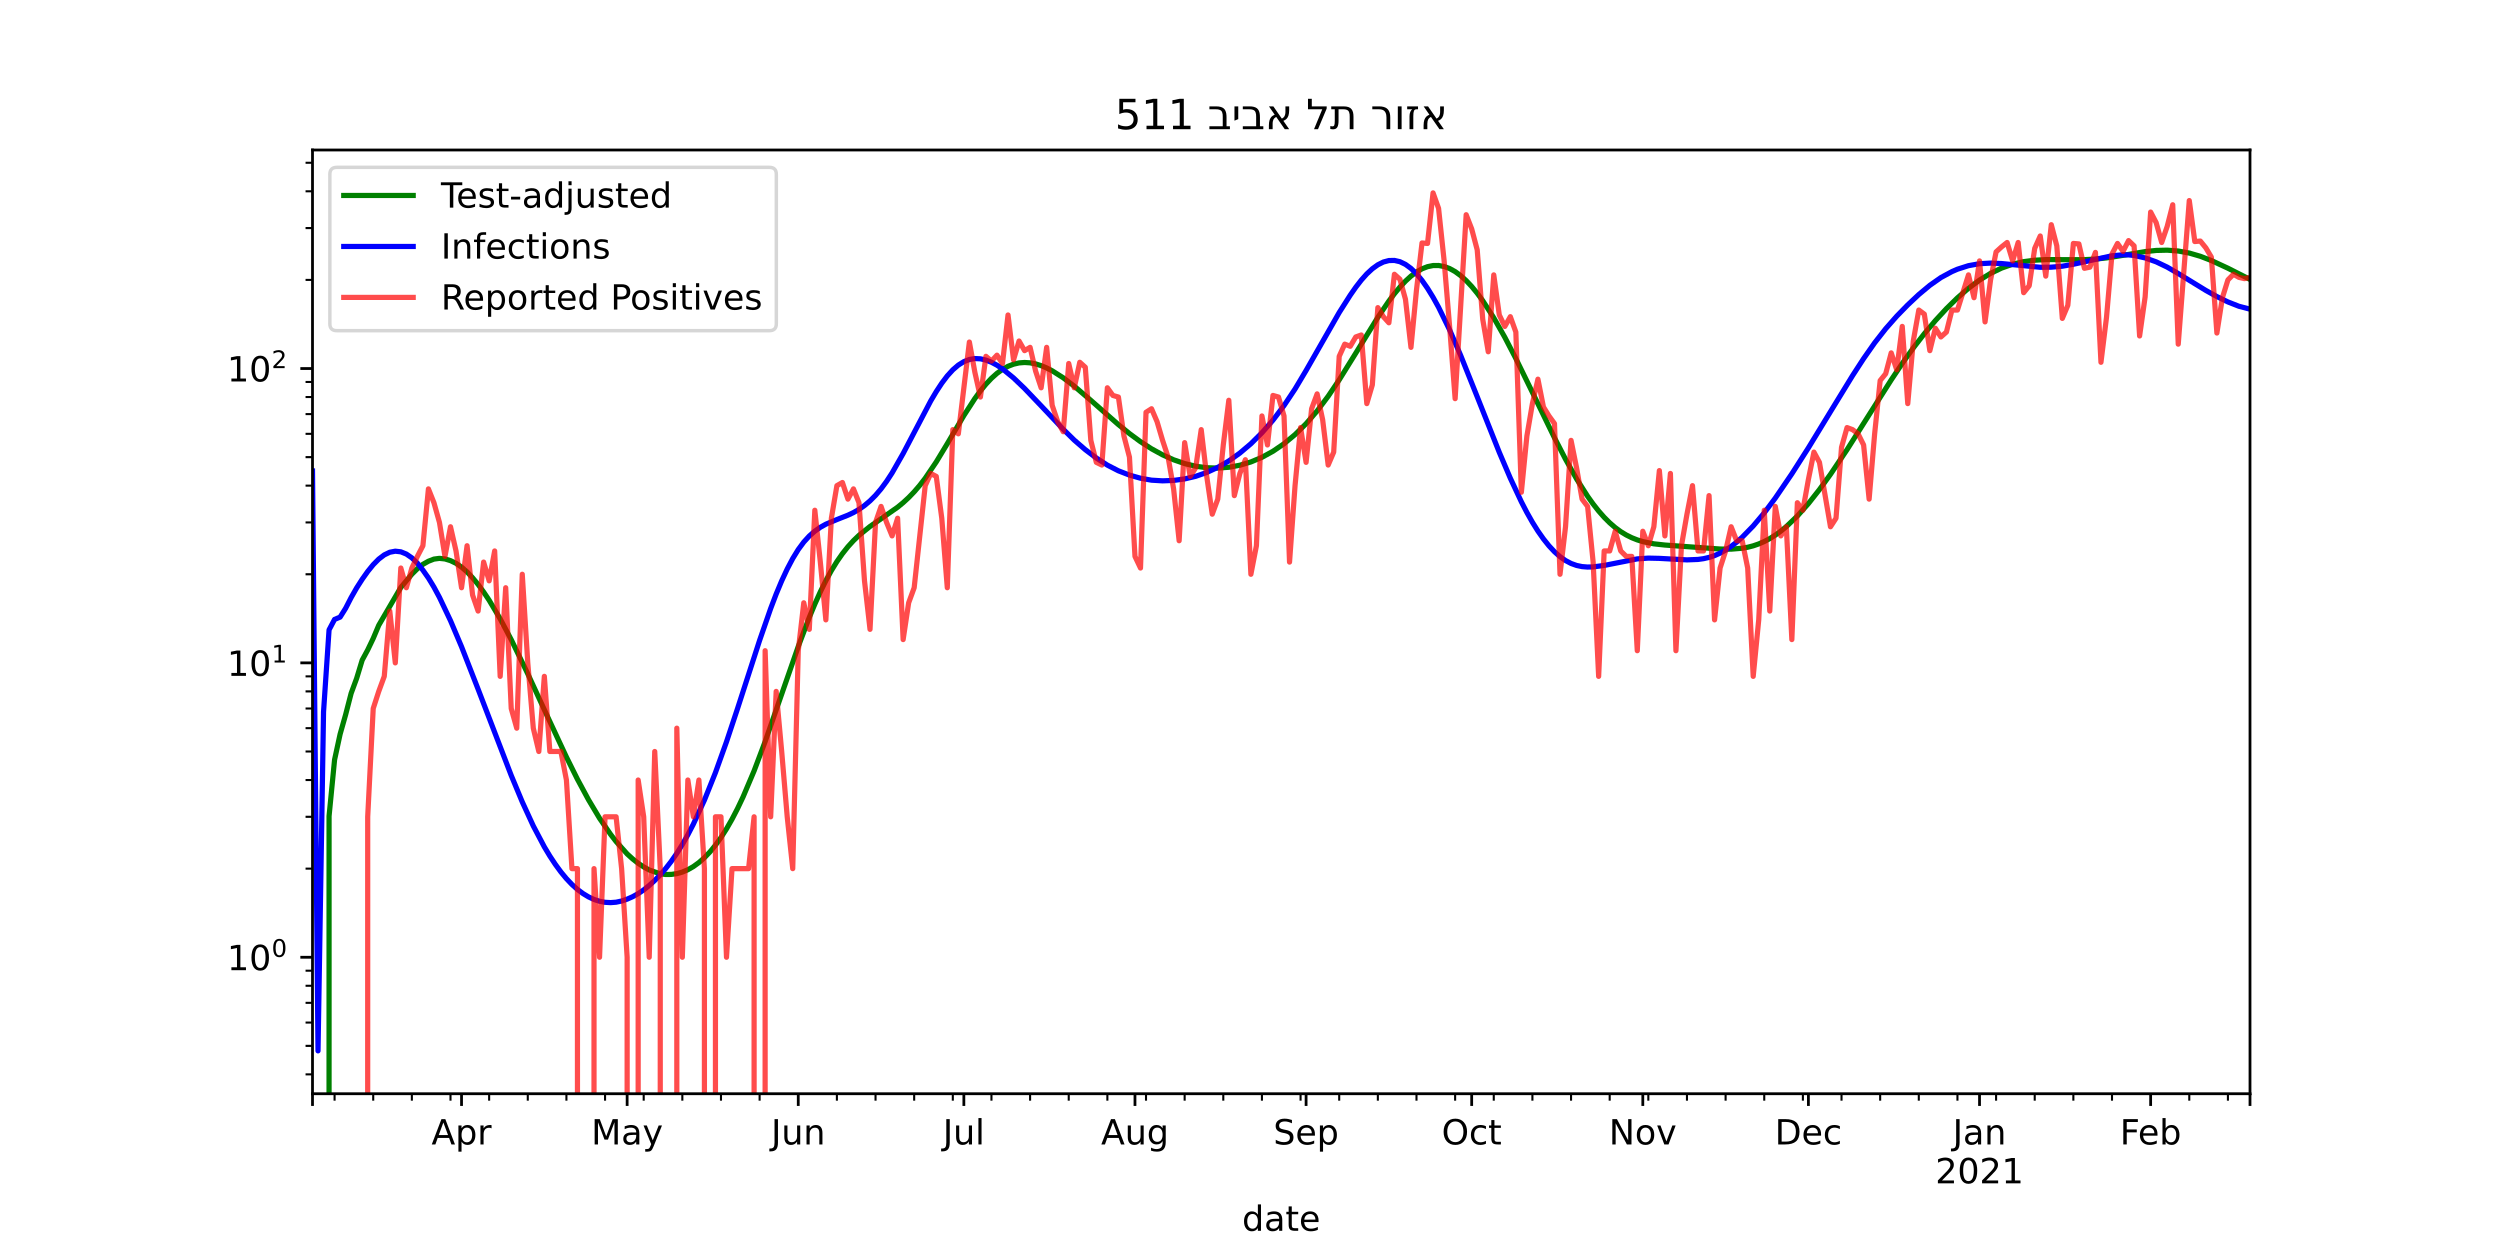 <?xml version="1.0" encoding="utf-8" standalone="no"?>
<!DOCTYPE svg PUBLIC "-//W3C//DTD SVG 1.1//EN"
  "http://www.w3.org/Graphics/SVG/1.1/DTD/svg11.dtd">
<!-- Created with matplotlib (https://matplotlib.org/) -->
<svg height="360pt" version="1.1" viewBox="0 0 720 360" width="720pt" xmlns="http://www.w3.org/2000/svg" xmlns:xlink="http://www.w3.org/1999/xlink">
 <defs>
  <style type="text/css">*{stroke-linecap:butt;stroke-linejoin:round;}</style>
 </defs>
 <g id="figure_1">
  <g id="patch_1">
   <path d="M 0 360 
L 720 360 
L 720 0 
L 0 0 
z
" style="fill:#ffffff;"/>
  </g>
  <g id="axes_1">
   <g id="patch_2">
    <path d="M 90 315 
L 648 315 
L 648 43.2 
L 90 43.2 
z
" style="fill:#ffffff;"/>
   </g>
   <g id="matplotlib.axis_1">
    <g id="xtick_1">
     <g id="line2d_1">
      <defs>
       <path d="M 0 0 
L 0 3.5 
" id="m4ae44cc22a" style="stroke:#000000;stroke-width:0.8;"/>
      </defs>
      <g>
       <use style="stroke:#000000;stroke-width:0.8;" x="90" xlink:href="#m4ae44cc22a" y="315"/>
      </g>
     </g>
    </g>
    <g id="xtick_2">
     <g id="line2d_2">
      <g>
       <use style="stroke:#000000;stroke-width:0.8;" x="132.923" xlink:href="#m4ae44cc22a" y="315"/>
      </g>
     </g>
     <g id="text_1">
      <!-- Apr -->
      <g transform="translate(124.273 329.598)scale(0.1 -0.1)">
       <defs>
        <path d="M 34.188 63.188 
L 20.797 26.906 
L 47.609 26.906 
z
M 28.609 72.906 
L 39.797 72.906 
L 67.578 0 
L 57.328 0 
L 50.688 18.703 
L 17.828 18.703 
L 11.188 0 
L 0.781 0 
z
" id="DejaVuSans-65"/>
        <path d="M 18.109 8.203 
L 18.109 -20.797 
L 9.078 -20.797 
L 9.078 54.688 
L 18.109 54.688 
L 18.109 46.391 
Q 20.953 51.266 25.266 53.625 
Q 29.594 56 35.594 56 
Q 45.562 56 51.781 48.094 
Q 58.016 40.188 58.016 27.297 
Q 58.016 14.406 51.781 6.484 
Q 45.562 -1.422 35.594 -1.422 
Q 29.594 -1.422 25.266 0.953 
Q 20.953 3.328 18.109 8.203 
z
M 48.688 27.297 
Q 48.688 37.203 44.609 42.844 
Q 40.531 48.484 33.406 48.484 
Q 26.266 48.484 22.188 42.844 
Q 18.109 37.203 18.109 27.297 
Q 18.109 17.391 22.188 11.75 
Q 26.266 6.109 33.406 6.109 
Q 40.531 6.109 44.609 11.75 
Q 48.688 17.391 48.688 27.297 
z
" id="DejaVuSans-112"/>
        <path d="M 41.109 46.297 
Q 39.594 47.172 37.812 47.578 
Q 36.031 48 33.891 48 
Q 26.266 48 22.188 43.047 
Q 18.109 38.094 18.109 28.812 
L 18.109 0 
L 9.078 0 
L 9.078 54.688 
L 18.109 54.688 
L 18.109 46.188 
Q 20.953 51.172 25.484 53.578 
Q 30.031 56 36.531 56 
Q 37.453 56 38.578 55.875 
Q 39.703 55.766 41.062 55.516 
z
" id="DejaVuSans-114"/>
       </defs>
       <use xlink:href="#DejaVuSans-65"/>
       <use x="68.408" xlink:href="#DejaVuSans-112"/>
       <use x="131.885" xlink:href="#DejaVuSans-114"/>
      </g>
     </g>
    </g>
    <g id="xtick_3">
     <g id="line2d_3">
      <g>
       <use style="stroke:#000000;stroke-width:0.8;" x="180.615" xlink:href="#m4ae44cc22a" y="315"/>
      </g>
     </g>
     <g id="text_2">
      <!-- May -->
      <g transform="translate(170.278 329.598)scale(0.1 -0.1)">
       <defs>
        <path d="M 9.812 72.906 
L 24.516 72.906 
L 43.109 23.297 
L 61.812 72.906 
L 76.516 72.906 
L 76.516 0 
L 66.891 0 
L 66.891 64.016 
L 48.094 14.016 
L 38.188 14.016 
L 19.391 64.016 
L 19.391 0 
L 9.812 0 
z
" id="DejaVuSans-77"/>
        <path d="M 34.281 27.484 
Q 23.391 27.484 19.188 25 
Q 14.984 22.516 14.984 16.5 
Q 14.984 11.719 18.141 8.906 
Q 21.297 6.109 26.703 6.109 
Q 34.188 6.109 38.703 11.406 
Q 43.219 16.703 43.219 25.484 
L 43.219 27.484 
z
M 52.203 31.203 
L 52.203 0 
L 43.219 0 
L 43.219 8.297 
Q 40.141 3.328 35.547 0.953 
Q 30.953 -1.422 24.312 -1.422 
Q 15.922 -1.422 10.953 3.297 
Q 6 8.016 6 15.922 
Q 6 25.141 12.172 29.828 
Q 18.359 34.516 30.609 34.516 
L 43.219 34.516 
L 43.219 35.406 
Q 43.219 41.609 39.141 45 
Q 35.062 48.391 27.688 48.391 
Q 23 48.391 18.547 47.266 
Q 14.109 46.141 10.016 43.891 
L 10.016 52.203 
Q 14.938 54.109 19.578 55.047 
Q 24.219 56 28.609 56 
Q 40.484 56 46.344 49.844 
Q 52.203 43.703 52.203 31.203 
z
" id="DejaVuSans-97"/>
        <path d="M 32.172 -5.078 
Q 28.375 -14.844 24.75 -17.812 
Q 21.141 -20.797 15.094 -20.797 
L 7.906 -20.797 
L 7.906 -13.281 
L 13.188 -13.281 
Q 16.891 -13.281 18.938 -11.516 
Q 21 -9.766 23.484 -3.219 
L 25.094 0.875 
L 2.984 54.688 
L 12.5 54.688 
L 29.594 11.922 
L 46.688 54.688 
L 56.203 54.688 
z
" id="DejaVuSans-121"/>
       </defs>
       <use xlink:href="#DejaVuSans-77"/>
       <use x="86.279" xlink:href="#DejaVuSans-97"/>
       <use x="147.559" xlink:href="#DejaVuSans-121"/>
      </g>
     </g>
    </g>
    <g id="xtick_4">
     <g id="line2d_4">
      <g>
       <use style="stroke:#000000;stroke-width:0.8;" x="229.897" xlink:href="#m4ae44cc22a" y="315"/>
      </g>
     </g>
     <g id="text_3">
      <!-- Jun -->
      <g transform="translate(222.085 329.598)scale(0.1 -0.1)">
       <defs>
        <path d="M 9.812 72.906 
L 19.672 72.906 
L 19.672 5.078 
Q 19.672 -8.109 14.672 -14.062 
Q 9.672 -20.016 -1.422 -20.016 
L -5.172 -20.016 
L -5.172 -11.719 
L -2.094 -11.719 
Q 4.438 -11.719 7.125 -8.047 
Q 9.812 -4.391 9.812 5.078 
z
" id="DejaVuSans-74"/>
        <path d="M 8.5 21.578 
L 8.5 54.688 
L 17.484 54.688 
L 17.484 21.922 
Q 17.484 14.156 20.5 10.266 
Q 23.531 6.391 29.594 6.391 
Q 36.859 6.391 41.078 11.031 
Q 45.312 15.672 45.312 23.688 
L 45.312 54.688 
L 54.297 54.688 
L 54.297 0 
L 45.312 0 
L 45.312 8.406 
Q 42.047 3.422 37.719 1 
Q 33.406 -1.422 27.688 -1.422 
Q 18.266 -1.422 13.375 4.438 
Q 8.5 10.297 8.5 21.578 
z
M 31.109 56 
z
" id="DejaVuSans-117"/>
        <path d="M 54.891 33.016 
L 54.891 0 
L 45.906 0 
L 45.906 32.719 
Q 45.906 40.484 42.875 44.328 
Q 39.844 48.188 33.797 48.188 
Q 26.516 48.188 22.312 43.547 
Q 18.109 38.922 18.109 30.906 
L 18.109 0 
L 9.078 0 
L 9.078 54.688 
L 18.109 54.688 
L 18.109 46.188 
Q 21.344 51.125 25.703 53.562 
Q 30.078 56 35.797 56 
Q 45.219 56 50.047 50.172 
Q 54.891 44.344 54.891 33.016 
z
" id="DejaVuSans-110"/>
       </defs>
       <use xlink:href="#DejaVuSans-74"/>
       <use x="29.492" xlink:href="#DejaVuSans-117"/>
       <use x="92.871" xlink:href="#DejaVuSans-110"/>
      </g>
     </g>
    </g>
    <g id="xtick_5">
     <g id="line2d_5">
      <g>
       <use style="stroke:#000000;stroke-width:0.8;" x="277.59" xlink:href="#m4ae44cc22a" y="315"/>
      </g>
     </g>
     <g id="text_4">
      <!-- Jul -->
      <g transform="translate(271.557 329.598)scale(0.1 -0.1)">
       <defs>
        <path d="M 9.422 75.984 
L 18.406 75.984 
L 18.406 0 
L 9.422 0 
z
" id="DejaVuSans-108"/>
       </defs>
       <use xlink:href="#DejaVuSans-74"/>
       <use x="29.492" xlink:href="#DejaVuSans-117"/>
       <use x="92.871" xlink:href="#DejaVuSans-108"/>
      </g>
     </g>
    </g>
    <g id="xtick_6">
     <g id="line2d_6">
      <g>
       <use style="stroke:#000000;stroke-width:0.8;" x="326.872" xlink:href="#m4ae44cc22a" y="315"/>
      </g>
     </g>
     <g id="text_5">
      <!-- Aug -->
      <g transform="translate(317.109 329.598)scale(0.1 -0.1)">
       <defs>
        <path d="M 45.406 27.984 
Q 45.406 37.75 41.375 43.109 
Q 37.359 48.484 30.078 48.484 
Q 22.859 48.484 18.828 43.109 
Q 14.797 37.75 14.797 27.984 
Q 14.797 18.266 18.828 12.891 
Q 22.859 7.516 30.078 7.516 
Q 37.359 7.516 41.375 12.891 
Q 45.406 18.266 45.406 27.984 
z
M 54.391 6.781 
Q 54.391 -7.172 48.188 -13.984 
Q 42 -20.797 29.203 -20.797 
Q 24.469 -20.797 20.266 -20.094 
Q 16.062 -19.391 12.109 -17.922 
L 12.109 -9.188 
Q 16.062 -11.328 19.922 -12.344 
Q 23.781 -13.375 27.781 -13.375 
Q 36.625 -13.375 41.016 -8.766 
Q 45.406 -4.156 45.406 5.172 
L 45.406 9.625 
Q 42.625 4.781 38.281 2.391 
Q 33.938 0 27.875 0 
Q 17.828 0 11.672 7.656 
Q 5.516 15.328 5.516 27.984 
Q 5.516 40.672 11.672 48.328 
Q 17.828 56 27.875 56 
Q 33.938 56 38.281 53.609 
Q 42.625 51.219 45.406 46.391 
L 45.406 54.688 
L 54.391 54.688 
z
" id="DejaVuSans-103"/>
       </defs>
       <use xlink:href="#DejaVuSans-65"/>
       <use x="68.408" xlink:href="#DejaVuSans-117"/>
       <use x="131.787" xlink:href="#DejaVuSans-103"/>
      </g>
     </g>
    </g>
    <g id="xtick_7">
     <g id="line2d_7">
      <g>
       <use style="stroke:#000000;stroke-width:0.8;" x="376.154" xlink:href="#m4ae44cc22a" y="315"/>
      </g>
     </g>
     <g id="text_6">
      <!-- Sep -->
      <g transform="translate(366.729 329.598)scale(0.1 -0.1)">
       <defs>
        <path d="M 53.516 70.516 
L 53.516 60.891 
Q 47.906 63.578 42.922 64.891 
Q 37.938 66.219 33.297 66.219 
Q 25.25 66.219 20.875 63.094 
Q 16.5 59.969 16.5 54.203 
Q 16.5 49.359 19.406 46.891 
Q 22.312 44.438 30.422 42.922 
L 36.375 41.703 
Q 47.406 39.594 52.656 34.297 
Q 57.906 29 57.906 20.125 
Q 57.906 9.516 50.797 4.047 
Q 43.703 -1.422 29.984 -1.422 
Q 24.812 -1.422 18.969 -0.25 
Q 13.141 0.922 6.891 3.219 
L 6.891 13.375 
Q 12.891 10.016 18.656 8.297 
Q 24.422 6.594 29.984 6.594 
Q 38.422 6.594 43.016 9.906 
Q 47.609 13.234 47.609 19.391 
Q 47.609 24.75 44.312 27.781 
Q 41.016 30.812 33.5 32.328 
L 27.484 33.5 
Q 16.453 35.688 11.516 40.375 
Q 6.594 45.062 6.594 53.422 
Q 6.594 63.094 13.406 68.656 
Q 20.219 74.219 32.172 74.219 
Q 37.312 74.219 42.625 73.281 
Q 47.953 72.359 53.516 70.516 
z
" id="DejaVuSans-83"/>
        <path d="M 56.203 29.594 
L 56.203 25.203 
L 14.891 25.203 
Q 15.484 15.922 20.484 11.062 
Q 25.484 6.203 34.422 6.203 
Q 39.594 6.203 44.453 7.469 
Q 49.312 8.734 54.109 11.281 
L 54.109 2.781 
Q 49.266 0.734 44.188 -0.344 
Q 39.109 -1.422 33.891 -1.422 
Q 20.797 -1.422 13.156 6.188 
Q 5.516 13.812 5.516 26.812 
Q 5.516 40.234 12.766 48.109 
Q 20.016 56 32.328 56 
Q 43.359 56 49.781 48.891 
Q 56.203 41.797 56.203 29.594 
z
M 47.219 32.234 
Q 47.125 39.594 43.094 43.984 
Q 39.062 48.391 32.422 48.391 
Q 24.906 48.391 20.391 44.141 
Q 15.875 39.891 15.188 32.172 
z
" id="DejaVuSans-101"/>
       </defs>
       <use xlink:href="#DejaVuSans-83"/>
       <use x="63.477" xlink:href="#DejaVuSans-101"/>
       <use x="125" xlink:href="#DejaVuSans-112"/>
      </g>
     </g>
    </g>
    <g id="xtick_8">
     <g id="line2d_8">
      <g>
       <use style="stroke:#000000;stroke-width:0.8;" x="423.846" xlink:href="#m4ae44cc22a" y="315"/>
      </g>
     </g>
     <g id="text_7">
      <!-- Oct -->
      <g transform="translate(415.201 329.598)scale(0.1 -0.1)">
       <defs>
        <path d="M 39.406 66.219 
Q 28.656 66.219 22.328 58.203 
Q 16.016 50.203 16.016 36.375 
Q 16.016 22.609 22.328 14.594 
Q 28.656 6.594 39.406 6.594 
Q 50.141 6.594 56.422 14.594 
Q 62.703 22.609 62.703 36.375 
Q 62.703 50.203 56.422 58.203 
Q 50.141 66.219 39.406 66.219 
z
M 39.406 74.219 
Q 54.734 74.219 63.906 63.938 
Q 73.094 53.656 73.094 36.375 
Q 73.094 19.141 63.906 8.859 
Q 54.734 -1.422 39.406 -1.422 
Q 24.031 -1.422 14.812 8.828 
Q 5.609 19.094 5.609 36.375 
Q 5.609 53.656 14.812 63.938 
Q 24.031 74.219 39.406 74.219 
z
" id="DejaVuSans-79"/>
        <path d="M 48.781 52.594 
L 48.781 44.188 
Q 44.969 46.297 41.141 47.344 
Q 37.312 48.391 33.406 48.391 
Q 24.656 48.391 19.812 42.844 
Q 14.984 37.312 14.984 27.297 
Q 14.984 17.281 19.812 11.734 
Q 24.656 6.203 33.406 6.203 
Q 37.312 6.203 41.141 7.25 
Q 44.969 8.297 48.781 10.406 
L 48.781 2.094 
Q 45.016 0.344 40.984 -0.531 
Q 36.969 -1.422 32.422 -1.422 
Q 20.062 -1.422 12.781 6.344 
Q 5.516 14.109 5.516 27.297 
Q 5.516 40.672 12.859 48.328 
Q 20.219 56 33.016 56 
Q 37.156 56 41.109 55.141 
Q 45.062 54.297 48.781 52.594 
z
" id="DejaVuSans-99"/>
        <path d="M 18.312 70.219 
L 18.312 54.688 
L 36.812 54.688 
L 36.812 47.703 
L 18.312 47.703 
L 18.312 18.016 
Q 18.312 11.328 20.141 9.422 
Q 21.969 7.516 27.594 7.516 
L 36.812 7.516 
L 36.812 0 
L 27.594 0 
Q 17.188 0 13.234 3.875 
Q 9.281 7.766 9.281 18.016 
L 9.281 47.703 
L 2.688 47.703 
L 2.688 54.688 
L 9.281 54.688 
L 9.281 70.219 
z
" id="DejaVuSans-116"/>
       </defs>
       <use xlink:href="#DejaVuSans-79"/>
       <use x="78.711" xlink:href="#DejaVuSans-99"/>
       <use x="133.691" xlink:href="#DejaVuSans-116"/>
      </g>
     </g>
    </g>
    <g id="xtick_9">
     <g id="line2d_9">
      <g>
       <use style="stroke:#000000;stroke-width:0.8;" x="473.128" xlink:href="#m4ae44cc22a" y="315"/>
      </g>
     </g>
     <g id="text_8">
      <!-- Nov -->
      <g transform="translate(463.369 329.598)scale(0.1 -0.1)">
       <defs>
        <path d="M 9.812 72.906 
L 23.094 72.906 
L 55.422 11.922 
L 55.422 72.906 
L 64.984 72.906 
L 64.984 0 
L 51.703 0 
L 19.391 60.984 
L 19.391 0 
L 9.812 0 
z
" id="DejaVuSans-78"/>
        <path d="M 30.609 48.391 
Q 23.391 48.391 19.188 42.75 
Q 14.984 37.109 14.984 27.297 
Q 14.984 17.484 19.156 11.844 
Q 23.344 6.203 30.609 6.203 
Q 37.797 6.203 41.984 11.859 
Q 46.188 17.531 46.188 27.297 
Q 46.188 37.016 41.984 42.703 
Q 37.797 48.391 30.609 48.391 
z
M 30.609 56 
Q 42.328 56 49.016 48.375 
Q 55.719 40.766 55.719 27.297 
Q 55.719 13.875 49.016 6.219 
Q 42.328 -1.422 30.609 -1.422 
Q 18.844 -1.422 12.172 6.219 
Q 5.516 13.875 5.516 27.297 
Q 5.516 40.766 12.172 48.375 
Q 18.844 56 30.609 56 
z
" id="DejaVuSans-111"/>
        <path d="M 2.984 54.688 
L 12.5 54.688 
L 29.594 8.797 
L 46.688 54.688 
L 56.203 54.688 
L 35.688 0 
L 23.484 0 
z
" id="DejaVuSans-118"/>
       </defs>
       <use xlink:href="#DejaVuSans-78"/>
       <use x="74.805" xlink:href="#DejaVuSans-111"/>
       <use x="135.986" xlink:href="#DejaVuSans-118"/>
      </g>
     </g>
    </g>
    <g id="xtick_10">
     <g id="line2d_10">
      <g>
       <use style="stroke:#000000;stroke-width:0.8;" x="520.821" xlink:href="#m4ae44cc22a" y="315"/>
      </g>
     </g>
     <g id="text_9">
      <!-- Dec -->
      <g transform="translate(511.145 329.598)scale(0.1 -0.1)">
       <defs>
        <path d="M 19.672 64.797 
L 19.672 8.109 
L 31.594 8.109 
Q 46.688 8.109 53.688 14.938 
Q 60.688 21.781 60.688 36.531 
Q 60.688 51.172 53.688 57.984 
Q 46.688 64.797 31.594 64.797 
z
M 9.812 72.906 
L 30.078 72.906 
Q 51.266 72.906 61.172 64.094 
Q 71.094 55.281 71.094 36.531 
Q 71.094 17.672 61.125 8.828 
Q 51.172 0 30.078 0 
L 9.812 0 
z
" id="DejaVuSans-68"/>
       </defs>
       <use xlink:href="#DejaVuSans-68"/>
       <use x="77.002" xlink:href="#DejaVuSans-101"/>
       <use x="138.525" xlink:href="#DejaVuSans-99"/>
      </g>
     </g>
    </g>
    <g id="xtick_11">
     <g id="line2d_11">
      <g>
       <use style="stroke:#000000;stroke-width:0.8;" x="570.103" xlink:href="#m4ae44cc22a" y="315"/>
      </g>
     </g>
     <g id="text_10">
      <!-- Jan -->
      <g transform="translate(562.395 329.598)scale(0.1 -0.1)">
       <use xlink:href="#DejaVuSans-74"/>
       <use x="29.492" xlink:href="#DejaVuSans-97"/>
       <use x="90.771" xlink:href="#DejaVuSans-110"/>
      </g>
      <!-- 2021 -->
      <g transform="translate(557.378 340.796)scale(0.1 -0.1)">
       <defs>
        <path d="M 19.188 8.297 
L 53.609 8.297 
L 53.609 0 
L 7.328 0 
L 7.328 8.297 
Q 12.938 14.109 22.625 23.891 
Q 32.328 33.688 34.812 36.531 
Q 39.547 41.844 41.422 45.531 
Q 43.312 49.219 43.312 52.781 
Q 43.312 58.594 39.234 62.25 
Q 35.156 65.922 28.609 65.922 
Q 23.969 65.922 18.812 64.312 
Q 13.672 62.703 7.812 59.422 
L 7.812 69.391 
Q 13.766 71.781 18.938 73 
Q 24.125 74.219 28.422 74.219 
Q 39.75 74.219 46.484 68.547 
Q 53.219 62.891 53.219 53.422 
Q 53.219 48.922 51.531 44.891 
Q 49.859 40.875 45.406 35.406 
Q 44.188 33.984 37.641 27.219 
Q 31.109 20.453 19.188 8.297 
z
" id="DejaVuSans-50"/>
        <path d="M 31.781 66.406 
Q 24.172 66.406 20.328 58.906 
Q 16.5 51.422 16.5 36.375 
Q 16.5 21.391 20.328 13.891 
Q 24.172 6.391 31.781 6.391 
Q 39.453 6.391 43.281 13.891 
Q 47.125 21.391 47.125 36.375 
Q 47.125 51.422 43.281 58.906 
Q 39.453 66.406 31.781 66.406 
z
M 31.781 74.219 
Q 44.047 74.219 50.516 64.516 
Q 56.984 54.828 56.984 36.375 
Q 56.984 17.969 50.516 8.266 
Q 44.047 -1.422 31.781 -1.422 
Q 19.531 -1.422 13.062 8.266 
Q 6.594 17.969 6.594 36.375 
Q 6.594 54.828 13.062 64.516 
Q 19.531 74.219 31.781 74.219 
z
" id="DejaVuSans-48"/>
        <path d="M 12.406 8.297 
L 28.516 8.297 
L 28.516 63.922 
L 10.984 60.406 
L 10.984 69.391 
L 28.422 72.906 
L 38.281 72.906 
L 38.281 8.297 
L 54.391 8.297 
L 54.391 0 
L 12.406 0 
z
" id="DejaVuSans-49"/>
       </defs>
       <use xlink:href="#DejaVuSans-50"/>
       <use x="63.623" xlink:href="#DejaVuSans-48"/>
       <use x="127.246" xlink:href="#DejaVuSans-50"/>
       <use x="190.869" xlink:href="#DejaVuSans-49"/>
      </g>
     </g>
    </g>
    <g id="xtick_12">
     <g id="line2d_12">
      <g>
       <use style="stroke:#000000;stroke-width:0.8;" x="619.385" xlink:href="#m4ae44cc22a" y="315"/>
      </g>
     </g>
     <g id="text_11">
      <!-- Feb -->
      <g transform="translate(610.533 329.598)scale(0.1 -0.1)">
       <defs>
        <path d="M 9.812 72.906 
L 51.703 72.906 
L 51.703 64.594 
L 19.672 64.594 
L 19.672 43.109 
L 48.578 43.109 
L 48.578 34.812 
L 19.672 34.812 
L 19.672 0 
L 9.812 0 
z
" id="DejaVuSans-70"/>
        <path d="M 48.688 27.297 
Q 48.688 37.203 44.609 42.844 
Q 40.531 48.484 33.406 48.484 
Q 26.266 48.484 22.188 42.844 
Q 18.109 37.203 18.109 27.297 
Q 18.109 17.391 22.188 11.75 
Q 26.266 6.109 33.406 6.109 
Q 40.531 6.109 44.609 11.75 
Q 48.688 17.391 48.688 27.297 
z
M 18.109 46.391 
Q 20.953 51.266 25.266 53.625 
Q 29.594 56 35.594 56 
Q 45.562 56 51.781 48.094 
Q 58.016 40.188 58.016 27.297 
Q 58.016 14.406 51.781 6.484 
Q 45.562 -1.422 35.594 -1.422 
Q 29.594 -1.422 25.266 0.953 
Q 20.953 3.328 18.109 8.203 
L 18.109 0 
L 9.078 0 
L 9.078 75.984 
L 18.109 75.984 
z
" id="DejaVuSans-98"/>
       </defs>
       <use xlink:href="#DejaVuSans-70"/>
       <use x="52.02" xlink:href="#DejaVuSans-101"/>
       <use x="113.543" xlink:href="#DejaVuSans-98"/>
      </g>
     </g>
    </g>
    <g id="xtick_13">
     <g id="line2d_13">
      <g>
       <use style="stroke:#000000;stroke-width:0.8;" x="648" xlink:href="#m4ae44cc22a" y="315"/>
      </g>
     </g>
    </g>
    <g id="xtick_14">
     <g id="line2d_14">
      <defs>
       <path d="M 0 0 
L 0 2 
" id="mdab0fcfd68" style="stroke:#000000;stroke-width:0.6;"/>
      </defs>
      <g>
       <use style="stroke:#000000;stroke-width:0.6;" x="96.359" xlink:href="#mdab0fcfd68" y="315"/>
      </g>
     </g>
    </g>
    <g id="xtick_15">
     <g id="line2d_15">
      <g>
       <use style="stroke:#000000;stroke-width:0.6;" x="107.487" xlink:href="#mdab0fcfd68" y="315"/>
      </g>
     </g>
    </g>
    <g id="xtick_16">
     <g id="line2d_16">
      <g>
       <use style="stroke:#000000;stroke-width:0.6;" x="118.615" xlink:href="#mdab0fcfd68" y="315"/>
      </g>
     </g>
    </g>
    <g id="xtick_17">
     <g id="line2d_17">
      <g>
       <use style="stroke:#000000;stroke-width:0.6;" x="129.744" xlink:href="#mdab0fcfd68" y="315"/>
      </g>
     </g>
    </g>
    <g id="xtick_18">
     <g id="line2d_18">
      <g>
       <use style="stroke:#000000;stroke-width:0.6;" x="140.872" xlink:href="#mdab0fcfd68" y="315"/>
      </g>
     </g>
    </g>
    <g id="xtick_19">
     <g id="line2d_19">
      <g>
       <use style="stroke:#000000;stroke-width:0.6;" x="152" xlink:href="#mdab0fcfd68" y="315"/>
      </g>
     </g>
    </g>
    <g id="xtick_20">
     <g id="line2d_20">
      <g>
       <use style="stroke:#000000;stroke-width:0.6;" x="163.128" xlink:href="#mdab0fcfd68" y="315"/>
      </g>
     </g>
    </g>
    <g id="xtick_21">
     <g id="line2d_21">
      <g>
       <use style="stroke:#000000;stroke-width:0.6;" x="174.256" xlink:href="#mdab0fcfd68" y="315"/>
      </g>
     </g>
    </g>
    <g id="xtick_22">
     <g id="line2d_22">
      <g>
       <use style="stroke:#000000;stroke-width:0.6;" x="185.385" xlink:href="#mdab0fcfd68" y="315"/>
      </g>
     </g>
    </g>
    <g id="xtick_23">
     <g id="line2d_23">
      <g>
       <use style="stroke:#000000;stroke-width:0.6;" x="196.513" xlink:href="#mdab0fcfd68" y="315"/>
      </g>
     </g>
    </g>
    <g id="xtick_24">
     <g id="line2d_24">
      <g>
       <use style="stroke:#000000;stroke-width:0.6;" x="207.641" xlink:href="#mdab0fcfd68" y="315"/>
      </g>
     </g>
    </g>
    <g id="xtick_25">
     <g id="line2d_25">
      <g>
       <use style="stroke:#000000;stroke-width:0.6;" x="218.769" xlink:href="#mdab0fcfd68" y="315"/>
      </g>
     </g>
    </g>
    <g id="xtick_26">
     <g id="line2d_26">
      <g>
       <use style="stroke:#000000;stroke-width:0.6;" x="241.026" xlink:href="#mdab0fcfd68" y="315"/>
      </g>
     </g>
    </g>
    <g id="xtick_27">
     <g id="line2d_27">
      <g>
       <use style="stroke:#000000;stroke-width:0.6;" x="252.154" xlink:href="#mdab0fcfd68" y="315"/>
      </g>
     </g>
    </g>
    <g id="xtick_28">
     <g id="line2d_28">
      <g>
       <use style="stroke:#000000;stroke-width:0.6;" x="263.282" xlink:href="#mdab0fcfd68" y="315"/>
      </g>
     </g>
    </g>
    <g id="xtick_29">
     <g id="line2d_29">
      <g>
       <use style="stroke:#000000;stroke-width:0.6;" x="274.41" xlink:href="#mdab0fcfd68" y="315"/>
      </g>
     </g>
    </g>
    <g id="xtick_30">
     <g id="line2d_30">
      <g>
       <use style="stroke:#000000;stroke-width:0.6;" x="285.538" xlink:href="#mdab0fcfd68" y="315"/>
      </g>
     </g>
    </g>
    <g id="xtick_31">
     <g id="line2d_31">
      <g>
       <use style="stroke:#000000;stroke-width:0.6;" x="296.667" xlink:href="#mdab0fcfd68" y="315"/>
      </g>
     </g>
    </g>
    <g id="xtick_32">
     <g id="line2d_32">
      <g>
       <use style="stroke:#000000;stroke-width:0.6;" x="307.795" xlink:href="#mdab0fcfd68" y="315"/>
      </g>
     </g>
    </g>
    <g id="xtick_33">
     <g id="line2d_33">
      <g>
       <use style="stroke:#000000;stroke-width:0.6;" x="318.923" xlink:href="#mdab0fcfd68" y="315"/>
      </g>
     </g>
    </g>
    <g id="xtick_34">
     <g id="line2d_34">
      <g>
       <use style="stroke:#000000;stroke-width:0.6;" x="330.051" xlink:href="#mdab0fcfd68" y="315"/>
      </g>
     </g>
    </g>
    <g id="xtick_35">
     <g id="line2d_35">
      <g>
       <use style="stroke:#000000;stroke-width:0.6;" x="341.179" xlink:href="#mdab0fcfd68" y="315"/>
      </g>
     </g>
    </g>
    <g id="xtick_36">
     <g id="line2d_36">
      <g>
       <use style="stroke:#000000;stroke-width:0.6;" x="352.308" xlink:href="#mdab0fcfd68" y="315"/>
      </g>
     </g>
    </g>
    <g id="xtick_37">
     <g id="line2d_37">
      <g>
       <use style="stroke:#000000;stroke-width:0.6;" x="363.436" xlink:href="#mdab0fcfd68" y="315"/>
      </g>
     </g>
    </g>
    <g id="xtick_38">
     <g id="line2d_38">
      <g>
       <use style="stroke:#000000;stroke-width:0.6;" x="374.564" xlink:href="#mdab0fcfd68" y="315"/>
      </g>
     </g>
    </g>
    <g id="xtick_39">
     <g id="line2d_39">
      <g>
       <use style="stroke:#000000;stroke-width:0.6;" x="385.692" xlink:href="#mdab0fcfd68" y="315"/>
      </g>
     </g>
    </g>
    <g id="xtick_40">
     <g id="line2d_40">
      <g>
       <use style="stroke:#000000;stroke-width:0.6;" x="396.821" xlink:href="#mdab0fcfd68" y="315"/>
      </g>
     </g>
    </g>
    <g id="xtick_41">
     <g id="line2d_41">
      <g>
       <use style="stroke:#000000;stroke-width:0.6;" x="407.949" xlink:href="#mdab0fcfd68" y="315"/>
      </g>
     </g>
    </g>
    <g id="xtick_42">
     <g id="line2d_42">
      <g>
       <use style="stroke:#000000;stroke-width:0.6;" x="419.077" xlink:href="#mdab0fcfd68" y="315"/>
      </g>
     </g>
    </g>
    <g id="xtick_43">
     <g id="line2d_43">
      <g>
       <use style="stroke:#000000;stroke-width:0.6;" x="430.205" xlink:href="#mdab0fcfd68" y="315"/>
      </g>
     </g>
    </g>
    <g id="xtick_44">
     <g id="line2d_44">
      <g>
       <use style="stroke:#000000;stroke-width:0.6;" x="441.333" xlink:href="#mdab0fcfd68" y="315"/>
      </g>
     </g>
    </g>
    <g id="xtick_45">
     <g id="line2d_45">
      <g>
       <use style="stroke:#000000;stroke-width:0.6;" x="452.462" xlink:href="#mdab0fcfd68" y="315"/>
      </g>
     </g>
    </g>
    <g id="xtick_46">
     <g id="line2d_46">
      <g>
       <use style="stroke:#000000;stroke-width:0.6;" x="463.59" xlink:href="#mdab0fcfd68" y="315"/>
      </g>
     </g>
    </g>
    <g id="xtick_47">
     <g id="line2d_47">
      <g>
       <use style="stroke:#000000;stroke-width:0.6;" x="474.718" xlink:href="#mdab0fcfd68" y="315"/>
      </g>
     </g>
    </g>
    <g id="xtick_48">
     <g id="line2d_48">
      <g>
       <use style="stroke:#000000;stroke-width:0.6;" x="485.846" xlink:href="#mdab0fcfd68" y="315"/>
      </g>
     </g>
    </g>
    <g id="xtick_49">
     <g id="line2d_49">
      <g>
       <use style="stroke:#000000;stroke-width:0.6;" x="496.974" xlink:href="#mdab0fcfd68" y="315"/>
      </g>
     </g>
    </g>
    <g id="xtick_50">
     <g id="line2d_50">
      <g>
       <use style="stroke:#000000;stroke-width:0.6;" x="508.103" xlink:href="#mdab0fcfd68" y="315"/>
      </g>
     </g>
    </g>
    <g id="xtick_51">
     <g id="line2d_51">
      <g>
       <use style="stroke:#000000;stroke-width:0.6;" x="519.231" xlink:href="#mdab0fcfd68" y="315"/>
      </g>
     </g>
    </g>
    <g id="xtick_52">
     <g id="line2d_52">
      <g>
       <use style="stroke:#000000;stroke-width:0.6;" x="530.359" xlink:href="#mdab0fcfd68" y="315"/>
      </g>
     </g>
    </g>
    <g id="xtick_53">
     <g id="line2d_53">
      <g>
       <use style="stroke:#000000;stroke-width:0.6;" x="541.487" xlink:href="#mdab0fcfd68" y="315"/>
      </g>
     </g>
    </g>
    <g id="xtick_54">
     <g id="line2d_54">
      <g>
       <use style="stroke:#000000;stroke-width:0.6;" x="552.615" xlink:href="#mdab0fcfd68" y="315"/>
      </g>
     </g>
    </g>
    <g id="xtick_55">
     <g id="line2d_55">
      <g>
       <use style="stroke:#000000;stroke-width:0.6;" x="563.744" xlink:href="#mdab0fcfd68" y="315"/>
      </g>
     </g>
    </g>
    <g id="xtick_56">
     <g id="line2d_56">
      <g>
       <use style="stroke:#000000;stroke-width:0.6;" x="574.872" xlink:href="#mdab0fcfd68" y="315"/>
      </g>
     </g>
    </g>
    <g id="xtick_57">
     <g id="line2d_57">
      <g>
       <use style="stroke:#000000;stroke-width:0.6;" x="586" xlink:href="#mdab0fcfd68" y="315"/>
      </g>
     </g>
    </g>
    <g id="xtick_58">
     <g id="line2d_58">
      <g>
       <use style="stroke:#000000;stroke-width:0.6;" x="597.128" xlink:href="#mdab0fcfd68" y="315"/>
      </g>
     </g>
    </g>
    <g id="xtick_59">
     <g id="line2d_59">
      <g>
       <use style="stroke:#000000;stroke-width:0.6;" x="608.256" xlink:href="#mdab0fcfd68" y="315"/>
      </g>
     </g>
    </g>
    <g id="xtick_60">
     <g id="line2d_60">
      <g>
       <use style="stroke:#000000;stroke-width:0.6;" x="630.513" xlink:href="#mdab0fcfd68" y="315"/>
      </g>
     </g>
    </g>
    <g id="xtick_61">
     <g id="line2d_61">
      <g>
       <use style="stroke:#000000;stroke-width:0.6;" x="641.641" xlink:href="#mdab0fcfd68" y="315"/>
      </g>
     </g>
    </g>
    <g id="text_12">
     <!-- date -->
     <g transform="translate(357.725 354.474)scale(0.1 -0.1)">
      <defs>
       <path d="M 45.406 46.391 
L 45.406 75.984 
L 54.391 75.984 
L 54.391 0 
L 45.406 0 
L 45.406 8.203 
Q 42.578 3.328 38.25 0.953 
Q 33.938 -1.422 27.875 -1.422 
Q 17.969 -1.422 11.734 6.484 
Q 5.516 14.406 5.516 27.297 
Q 5.516 40.188 11.734 48.094 
Q 17.969 56 27.875 56 
Q 33.938 56 38.25 53.625 
Q 42.578 51.266 45.406 46.391 
z
M 14.797 27.297 
Q 14.797 17.391 18.875 11.75 
Q 22.953 6.109 30.078 6.109 
Q 37.203 6.109 41.297 11.75 
Q 45.406 17.391 45.406 27.297 
Q 45.406 37.203 41.297 42.844 
Q 37.203 48.484 30.078 48.484 
Q 22.953 48.484 18.875 42.844 
Q 14.797 37.203 14.797 27.297 
z
" id="DejaVuSans-100"/>
      </defs>
      <use xlink:href="#DejaVuSans-100"/>
      <use x="63.477" xlink:href="#DejaVuSans-97"/>
      <use x="124.756" xlink:href="#DejaVuSans-116"/>
      <use x="163.965" xlink:href="#DejaVuSans-101"/>
     </g>
    </g>
   </g>
   <g id="matplotlib.axis_2">
    <g id="ytick_1">
     <g id="line2d_62">
      <defs>
       <path d="M 0 0 
L -3.5 0 
" id="m5dbe6e1e7a" style="stroke:#000000;stroke-width:0.8;"/>
      </defs>
      <g>
       <use style="stroke:#000000;stroke-width:0.8;" x="90" xlink:href="#m5dbe6e1e7a" y="275.687"/>
      </g>
     </g>
     <g id="text_13">
      <!-- $\mathdefault{10^{0}}$ -->
      <g transform="translate(65.4 279.486)scale(0.1 -0.1)">
       <use transform="translate(0 0.766)" xlink:href="#DejaVuSans-49"/>
       <use transform="translate(63.623 0.766)" xlink:href="#DejaVuSans-48"/>
       <use transform="translate(128.203 39.047)scale(0.7)" xlink:href="#DejaVuSans-48"/>
      </g>
     </g>
    </g>
    <g id="ytick_2">
     <g id="line2d_63">
      <g>
       <use style="stroke:#000000;stroke-width:0.8;" x="90" xlink:href="#m5dbe6e1e7a" y="190.91"/>
      </g>
     </g>
     <g id="text_14">
      <!-- $\mathdefault{10^{1}}$ -->
      <g transform="translate(65.4 194.709)scale(0.1 -0.1)">
       <use transform="translate(0 0.684)" xlink:href="#DejaVuSans-49"/>
       <use transform="translate(63.623 0.684)" xlink:href="#DejaVuSans-48"/>
       <use transform="translate(128.203 38.966)scale(0.7)" xlink:href="#DejaVuSans-49"/>
      </g>
     </g>
    </g>
    <g id="ytick_3">
     <g id="line2d_64">
      <g>
       <use style="stroke:#000000;stroke-width:0.8;" x="90" xlink:href="#m5dbe6e1e7a" y="106.132"/>
      </g>
     </g>
     <g id="text_15">
      <!-- $\mathdefault{10^{2}}$ -->
      <g transform="translate(65.4 109.932)scale(0.1 -0.1)">
       <use transform="translate(0 0.766)" xlink:href="#DejaVuSans-49"/>
       <use transform="translate(63.623 0.766)" xlink:href="#DejaVuSans-48"/>
       <use transform="translate(128.203 39.047)scale(0.7)" xlink:href="#DejaVuSans-50"/>
      </g>
     </g>
    </g>
    <g id="ytick_4">
     <g id="line2d_65">
      <defs>
       <path d="M 0 0 
L -2 0 
" id="m8dfb5c0107" style="stroke:#000000;stroke-width:0.6;"/>
      </defs>
      <g>
       <use style="stroke:#000000;stroke-width:0.6;" x="90" xlink:href="#m8dfb5c0107" y="309.423"/>
      </g>
     </g>
    </g>
    <g id="ytick_5">
     <g id="line2d_66">
      <g>
       <use style="stroke:#000000;stroke-width:0.6;" x="90" xlink:href="#m8dfb5c0107" y="301.207"/>
      </g>
     </g>
    </g>
    <g id="ytick_6">
     <g id="line2d_67">
      <g>
       <use style="stroke:#000000;stroke-width:0.6;" x="90" xlink:href="#m8dfb5c0107" y="294.495"/>
      </g>
     </g>
    </g>
    <g id="ytick_7">
     <g id="line2d_68">
      <g>
       <use style="stroke:#000000;stroke-width:0.6;" x="90" xlink:href="#m8dfb5c0107" y="288.819"/>
      </g>
     </g>
    </g>
    <g id="ytick_8">
     <g id="line2d_69">
      <g>
       <use style="stroke:#000000;stroke-width:0.6;" x="90" xlink:href="#m8dfb5c0107" y="283.903"/>
      </g>
     </g>
    </g>
    <g id="ytick_9">
     <g id="line2d_70">
      <g>
       <use style="stroke:#000000;stroke-width:0.6;" x="90" xlink:href="#m8dfb5c0107" y="279.566"/>
      </g>
     </g>
    </g>
    <g id="ytick_10">
     <g id="line2d_71">
      <g>
       <use style="stroke:#000000;stroke-width:0.6;" x="90" xlink:href="#m8dfb5c0107" y="250.166"/>
      </g>
     </g>
    </g>
    <g id="ytick_11">
     <g id="line2d_72">
      <g>
       <use style="stroke:#000000;stroke-width:0.6;" x="90" xlink:href="#m8dfb5c0107" y="235.238"/>
      </g>
     </g>
    </g>
    <g id="ytick_12">
     <g id="line2d_73">
      <g>
       <use style="stroke:#000000;stroke-width:0.6;" x="90" xlink:href="#m8dfb5c0107" y="224.646"/>
      </g>
     </g>
    </g>
    <g id="ytick_13">
     <g id="line2d_74">
      <g>
       <use style="stroke:#000000;stroke-width:0.6;" x="90" xlink:href="#m8dfb5c0107" y="216.43"/>
      </g>
     </g>
    </g>
    <g id="ytick_14">
     <g id="line2d_75">
      <g>
       <use style="stroke:#000000;stroke-width:0.6;" x="90" xlink:href="#m8dfb5c0107" y="209.717"/>
      </g>
     </g>
    </g>
    <g id="ytick_15">
     <g id="line2d_76">
      <g>
       <use style="stroke:#000000;stroke-width:0.6;" x="90" xlink:href="#m8dfb5c0107" y="204.042"/>
      </g>
     </g>
    </g>
    <g id="ytick_16">
     <g id="line2d_77">
      <g>
       <use style="stroke:#000000;stroke-width:0.6;" x="90" xlink:href="#m8dfb5c0107" y="199.125"/>
      </g>
     </g>
    </g>
    <g id="ytick_17">
     <g id="line2d_78">
      <g>
       <use style="stroke:#000000;stroke-width:0.6;" x="90" xlink:href="#m8dfb5c0107" y="194.789"/>
      </g>
     </g>
    </g>
    <g id="ytick_18">
     <g id="line2d_79">
      <g>
       <use style="stroke:#000000;stroke-width:0.6;" x="90" xlink:href="#m8dfb5c0107" y="165.389"/>
      </g>
     </g>
    </g>
    <g id="ytick_19">
     <g id="line2d_80">
      <g>
       <use style="stroke:#000000;stroke-width:0.6;" x="90" xlink:href="#m8dfb5c0107" y="150.461"/>
      </g>
     </g>
    </g>
    <g id="ytick_20">
     <g id="line2d_81">
      <g>
       <use style="stroke:#000000;stroke-width:0.6;" x="90" xlink:href="#m8dfb5c0107" y="139.869"/>
      </g>
     </g>
    </g>
    <g id="ytick_21">
     <g id="line2d_82">
      <g>
       <use style="stroke:#000000;stroke-width:0.6;" x="90" xlink:href="#m8dfb5c0107" y="131.653"/>
      </g>
     </g>
    </g>
    <g id="ytick_22">
     <g id="line2d_83">
      <g>
       <use style="stroke:#000000;stroke-width:0.6;" x="90" xlink:href="#m8dfb5c0107" y="124.94"/>
      </g>
     </g>
    </g>
    <g id="ytick_23">
     <g id="line2d_84">
      <g>
       <use style="stroke:#000000;stroke-width:0.6;" x="90" xlink:href="#m8dfb5c0107" y="119.265"/>
      </g>
     </g>
    </g>
    <g id="ytick_24">
     <g id="line2d_85">
      <g>
       <use style="stroke:#000000;stroke-width:0.6;" x="90" xlink:href="#m8dfb5c0107" y="114.348"/>
      </g>
     </g>
    </g>
    <g id="ytick_25">
     <g id="line2d_86">
      <g>
       <use style="stroke:#000000;stroke-width:0.6;" x="90" xlink:href="#m8dfb5c0107" y="110.012"/>
      </g>
     </g>
    </g>
    <g id="ytick_26">
     <g id="line2d_87">
      <g>
       <use style="stroke:#000000;stroke-width:0.6;" x="90" xlink:href="#m8dfb5c0107" y="80.612"/>
      </g>
     </g>
    </g>
    <g id="ytick_27">
     <g id="line2d_88">
      <g>
       <use style="stroke:#000000;stroke-width:0.6;" x="90" xlink:href="#m8dfb5c0107" y="65.683"/>
      </g>
     </g>
    </g>
    <g id="ytick_28">
     <g id="line2d_89">
      <g>
       <use style="stroke:#000000;stroke-width:0.6;" x="90" xlink:href="#m8dfb5c0107" y="55.091"/>
      </g>
     </g>
    </g>
    <g id="ytick_29">
     <g id="line2d_90">
      <g>
       <use style="stroke:#000000;stroke-width:0.6;" x="90" xlink:href="#m8dfb5c0107" y="46.876"/>
      </g>
     </g>
    </g>
   </g>
   <g id="line2d_91">
    <path clip-path="url(#p3bf53cad72)" d="M 94.767 361 
L 94.769 235.05 
L 96.359 218.799 
L 97.949 211.441 
L 99.538 205.829 
L 101.128 199.669 
L 102.718 195.351 
L 104.308 190.117 
L 105.897 187.181 
L 107.487 183.858 
L 109.077 180.082 
L 115.436 169.183 
L 118.615 165.368 
L 120.205 163.793 
L 121.795 162.533 
L 123.385 161.636 
L 124.974 161.019 
L 126.564 160.808 
L 128.154 160.977 
L 129.744 161.466 
L 131.333 162.227 
L 132.923 163.326 
L 134.513 164.705 
L 136.103 166.406 
L 137.692 168.323 
L 139.282 170.497 
L 140.872 172.869 
L 144.051 178.224 
L 147.231 184.22 
L 152 194.056 
L 156.769 204.407 
L 163.128 218.036 
L 166.308 224.43 
L 169.487 230.326 
L 172.667 235.654 
L 175.846 240.293 
L 177.436 242.36 
L 180.615 245.928 
L 182.205 247.369 
L 183.795 248.62 
L 185.385 249.674 
L 186.974 250.552 
L 190.154 251.664 
L 191.744 251.853 
L 193.333 251.831 
L 194.923 251.605 
L 196.513 251.158 
L 198.103 250.482 
L 199.692 249.572 
L 201.282 248.42 
L 202.872 247.018 
L 204.462 245.354 
L 206.051 243.419 
L 207.641 241.208 
L 209.231 238.715 
L 210.821 235.935 
L 212.41 232.868 
L 214 229.516 
L 217.179 222.01 
L 220.359 213.579 
L 225.128 199.893 
L 229.897 186.192 
L 233.077 177.81 
L 234.667 173.986 
L 236.256 170.452 
L 237.846 167.229 
L 239.436 164.327 
L 241.026 161.741 
L 242.615 159.458 
L 244.205 157.456 
L 245.795 155.709 
L 247.385 154.18 
L 250.564 151.621 
L 258.513 146.075 
L 260.103 144.766 
L 261.692 143.3 
L 263.282 141.649 
L 264.872 139.795 
L 266.462 137.735 
L 269.641 133.038 
L 272.821 127.779 
L 277.59 119.681 
L 280.769 114.761 
L 282.359 112.584 
L 283.949 110.64 
L 285.538 108.949 
L 287.128 107.526 
L 288.718 106.376 
L 290.308 105.496 
L 291.897 104.881 
L 293.487 104.518 
L 295.077 104.395 
L 296.667 104.497 
L 298.256 104.804 
L 299.846 105.301 
L 301.436 105.967 
L 303.026 106.784 
L 306.205 108.801 
L 309.385 111.213 
L 314.154 115.292 
L 322.103 122.289 
L 325.282 124.864 
L 328.462 127.2 
L 331.641 129.252 
L 334.821 130.996 
L 338 132.419 
L 341.179 133.51 
L 344.359 134.271 
L 347.538 134.703 
L 350.718 134.806 
L 353.897 134.572 
L 357.077 133.989 
L 360.256 133.04 
L 363.436 131.706 
L 366.615 129.966 
L 369.795 127.794 
L 372.974 125.16 
L 376.154 122.026 
L 379.333 118.35 
L 382.513 114.119 
L 385.692 109.394 
L 390.462 101.707 
L 396.821 91.391 
L 400 86.706 
L 401.59 84.594 
L 403.179 82.676 
L 404.769 80.977 
L 406.359 79.522 
L 407.949 78.331 
L 409.538 77.42 
L 411.128 76.801 
L 412.718 76.481 
L 414.308 76.464 
L 415.897 76.751 
L 417.487 77.338 
L 419.077 78.217 
L 420.667 79.379 
L 422.256 80.812 
L 423.846 82.503 
L 425.436 84.438 
L 427.026 86.599 
L 430.205 91.529 
L 433.385 97.137 
L 436.564 103.255 
L 441.333 113.002 
L 447.692 126.092 
L 450.872 132.252 
L 454.051 137.917 
L 457.231 142.933 
L 458.821 145.157 
L 460.41 147.175 
L 462 148.979 
L 463.59 150.567 
L 465.179 151.94 
L 466.769 153.105 
L 468.359 154.074 
L 469.949 154.864 
L 471.538 155.493 
L 473.128 155.981 
L 476.308 156.621 
L 479.487 156.974 
L 495.385 158.119 
L 498.564 158.155 
L 501.744 157.894 
L 503.333 157.609 
L 504.923 157.199 
L 506.513 156.653 
L 508.103 155.962 
L 509.692 155.118 
L 511.282 154.12 
L 512.872 152.969 
L 514.462 151.664 
L 517.641 148.613 
L 520.821 145.029 
L 524 140.996 
L 527.179 136.599 
L 531.949 129.494 
L 538.308 119.446 
L 544.667 109.416 
L 547.846 104.664 
L 551.026 100.214 
L 554.205 96.106 
L 557.385 92.337 
L 560.564 88.893 
L 563.744 85.778 
L 566.923 83.028 
L 570.103 80.673 
L 573.282 78.73 
L 576.462 77.207 
L 579.641 76.092 
L 582.821 75.353 
L 586 74.939 
L 589.179 74.769 
L 593.949 74.776 
L 600.308 74.782 
L 603.487 74.614 
L 606.667 74.283 
L 611.436 73.538 
L 617.795 72.467 
L 620.974 72.127 
L 624.154 72.05 
L 627.333 72.293 
L 630.513 72.881 
L 633.692 73.808 
L 636.872 75.031 
L 641.641 77.247 
L 648 80.471 
L 648 80.471 
" style="fill:none;stroke:#008000;stroke-linecap:square;stroke-width:1.5;"/>
   </g>
   <g id="line2d_92">
    <path clip-path="url(#p3bf53cad72)" d="M 90 135.629 
L 91.59 302.645 
L 93.179 205.013 
L 94.769 181.395 
L 96.359 178.386 
L 97.949 177.734 
L 99.538 175.188 
L 101.128 172.099 
L 102.718 169.315 
L 104.308 166.831 
L 105.897 164.588 
L 107.487 162.63 
L 109.077 161.02 
L 110.667 159.813 
L 112.256 159.045 
L 113.846 158.743 
L 115.436 158.922 
L 117.026 159.569 
L 118.615 160.663 
L 120.205 162.186 
L 121.795 164.198 
L 123.385 166.467 
L 124.974 169.091 
L 126.564 172.048 
L 129.744 178.754 
L 132.923 186.259 
L 137.692 198.482 
L 147.231 223.322 
L 150.41 230.952 
L 153.59 237.872 
L 156.769 243.903 
L 158.359 246.552 
L 159.949 248.956 
L 161.538 251.122 
L 163.128 253.048 
L 164.718 254.726 
L 166.308 256.154 
L 167.897 257.338 
L 169.487 258.3 
L 171.077 259.044 
L 172.667 259.563 
L 174.256 259.864 
L 175.846 259.954 
L 177.436 259.834 
L 179.026 259.492 
L 180.615 258.956 
L 182.205 258.251 
L 183.795 257.367 
L 185.385 256.29 
L 186.974 255.017 
L 188.564 253.567 
L 190.154 251.938 
L 191.744 250.103 
L 193.333 248.051 
L 194.923 245.766 
L 196.513 243.219 
L 198.103 240.409 
L 199.692 237.337 
L 202.872 230.429 
L 206.051 222.503 
L 209.231 213.631 
L 212.41 204.068 
L 218.769 184.419 
L 221.949 175.257 
L 223.538 171.089 
L 225.128 167.282 
L 226.718 163.869 
L 228.308 160.856 
L 229.897 158.267 
L 231.487 156.115 
L 233.077 154.37 
L 234.667 152.976 
L 236.256 151.859 
L 237.846 150.97 
L 241.026 149.634 
L 244.205 148.372 
L 245.795 147.623 
L 247.385 146.706 
L 248.974 145.594 
L 250.564 144.252 
L 252.154 142.657 
L 253.744 140.787 
L 255.333 138.638 
L 256.923 136.203 
L 260.103 130.617 
L 268.051 115.46 
L 269.641 112.788 
L 271.231 110.363 
L 272.821 108.254 
L 274.41 106.512 
L 276 105.146 
L 277.59 104.155 
L 279.179 103.531 
L 280.769 103.266 
L 282.359 103.337 
L 283.949 103.707 
L 285.538 104.329 
L 287.128 105.178 
L 288.718 106.239 
L 291.897 108.84 
L 295.077 111.883 
L 299.846 116.88 
L 306.205 123.628 
L 309.385 126.755 
L 312.564 129.507 
L 315.744 131.911 
L 318.923 133.959 
L 322.103 135.593 
L 325.282 136.827 
L 328.462 137.727 
L 331.641 138.291 
L 334.821 138.482 
L 338 138.363 
L 341.179 137.927 
L 344.359 137.18 
L 347.538 136.071 
L 350.718 134.601 
L 353.897 132.749 
L 357.077 130.486 
L 360.256 127.8 
L 363.436 124.642 
L 366.615 121.004 
L 369.795 116.81 
L 372.974 112.029 
L 376.154 106.699 
L 385.692 90.007 
L 388.872 85.006 
L 390.462 82.724 
L 392.051 80.666 
L 393.641 78.88 
L 395.231 77.406 
L 396.821 76.26 
L 398.41 75.464 
L 400 75.04 
L 401.59 75.004 
L 403.179 75.369 
L 404.769 76.141 
L 406.359 77.3 
L 407.949 78.837 
L 409.538 80.759 
L 411.128 83.034 
L 412.718 85.62 
L 414.308 88.49 
L 417.487 95.006 
L 420.667 102.35 
L 425.436 114.265 
L 431.795 130.273 
L 434.974 137.728 
L 438.154 144.525 
L 439.744 147.597 
L 441.333 150.409 
L 442.923 152.948 
L 444.513 155.211 
L 446.103 157.199 
L 447.692 158.903 
L 449.282 160.313 
L 450.872 161.436 
L 452.462 162.278 
L 454.051 162.848 
L 455.641 163.182 
L 457.231 163.31 
L 458.821 163.269 
L 462 162.846 
L 471.538 160.962 
L 474.718 160.737 
L 477.897 160.811 
L 485.846 161.244 
L 489.026 161.118 
L 490.615 160.896 
L 492.205 160.532 
L 493.795 160.012 
L 495.385 159.309 
L 496.974 158.425 
L 498.564 157.368 
L 500.154 156.136 
L 501.744 154.737 
L 504.923 151.478 
L 508.103 147.708 
L 511.282 143.45 
L 516.051 136.456 
L 520.821 128.977 
L 527.179 118.555 
L 533.538 108.174 
L 536.718 103.276 
L 539.897 98.74 
L 543.077 94.675 
L 546.256 91.064 
L 549.436 87.804 
L 552.615 84.824 
L 555.795 82.172 
L 558.974 79.943 
L 562.154 78.223 
L 563.744 77.533 
L 566.923 76.515 
L 570.103 75.945 
L 573.282 75.773 
L 576.462 75.902 
L 587.59 76.978 
L 590.769 76.944 
L 593.949 76.666 
L 597.128 76.109 
L 608.256 73.659 
L 611.436 73.38 
L 613.026 73.41 
L 614.615 73.578 
L 617.795 74.28 
L 620.974 75.409 
L 624.154 76.93 
L 627.333 78.772 
L 635.282 83.643 
L 638.462 85.411 
L 641.641 86.958 
L 644.821 88.21 
L 648 89.04 
L 648 89.04 
" style="fill:none;stroke:#0000ff;stroke-linecap:square;stroke-width:1.5;"/>
   </g>
   <g id="line2d_93">
    <path clip-path="url(#p3bf53cad72)" d="M 105.895 361 
L 105.897 235.238 
L 107.487 204.042 
L 109.077 199.125 
L 110.667 194.789 
L 112.256 175.981 
L 113.846 190.91 
L 115.436 163.593 
L 117.026 169.268 
L 118.615 163.593 
L 120.205 160.243 
L 121.795 157.173 
L 123.385 140.801 
L 124.974 144.785 
L 126.564 150.461 
L 128.154 160.243 
L 129.744 151.709 
L 131.333 158.676 
L 132.923 169.268 
L 134.513 157.173 
L 136.103 171.373 
L 137.692 175.981 
L 139.282 161.88 
L 140.872 167.278 
L 142.462 158.676 
L 144.051 194.789 
L 145.641 169.268 
L 147.231 204.042 
L 148.821 209.717 
L 150.41 165.389 
L 152 190.91 
L 153.59 209.717 
L 155.179 216.43 
L 156.769 194.789 
L 158.359 216.43 
L 161.538 216.43 
L 163.128 224.646 
L 164.718 250.166 
L 166.308 250.166 
L 166.31 361 
M 171.075 361 
L 171.077 250.166 
L 172.667 275.687 
L 174.256 235.238 
L 177.436 235.238 
L 179.026 250.166 
L 180.615 275.687 
L 180.617 361 
M 183.792 361 
L 183.795 224.646 
L 185.385 235.238 
L 186.974 275.687 
L 188.564 216.43 
L 190.154 250.166 
L 190.156 361 
M 194.92 361 
L 194.923 209.717 
L 196.513 275.687 
L 198.103 224.646 
L 199.692 235.238 
L 201.282 224.646 
L 202.872 250.166 
L 202.874 361 
M 206.049 361 
L 206.051 235.238 
L 207.641 235.238 
L 209.231 275.687 
L 210.821 250.166 
L 215.59 250.166 
L 217.179 235.238 
L 217.182 361 
M 220.356 361 
L 220.359 187.401 
L 221.949 235.238 
L 223.538 199.125 
L 225.128 216.43 
L 226.718 235.238 
L 228.308 250.166 
L 229.897 187.401 
L 231.487 173.605 
L 233.077 181.25 
L 234.667 146.951 
L 236.256 161.88 
L 237.846 178.521 
L 239.436 149.253 
L 241.026 139.869 
L 242.615 138.96 
L 244.205 143.748 
L 245.795 140.801 
L 247.385 144.785 
L 248.974 167.278 
L 250.564 181.25 
L 252.154 150.461 
L 253.744 145.852 
L 255.333 150.461 
L 256.923 154.34 
L 258.513 149.253 
L 260.103 184.197 
L 261.692 173.605 
L 263.282 169.268 
L 266.462 139.869 
L 268.051 136.36 
L 269.641 137.206 
L 271.231 149.253 
L 272.821 169.268 
L 274.41 123.733 
L 276 124.94 
L 279.179 98.511 
L 280.769 107.254 
L 282.359 114.348 
L 283.949 102.623 
L 285.538 103.987 
L 287.128 102.29 
L 288.718 104.688 
L 290.308 90.716 
L 291.897 103.641 
L 293.487 98.212 
L 295.077 100.987 
L 296.667 100.038 
L 298.256 106.876 
L 299.846 111.685 
L 301.436 100.038 
L 303.026 116.724 
L 304.615 121.431 
L 306.205 124.332 
L 307.795 104.688 
L 309.385 111.685 
L 310.974 104.336 
L 312.564 105.766 
L 314.154 126.829 
L 315.744 133.156 
L 317.333 133.931 
L 318.923 111.685 
L 320.513 113.891 
L 322.103 114.348 
L 323.692 125.559 
L 325.282 131.653 
L 326.872 160.243 
L 328.462 163.593 
L 330.051 118.742 
L 331.641 117.72 
L 333.231 121.431 
L 334.821 126.829 
L 336.41 131.653 
L 338 140.801 
L 339.59 155.729 
L 341.179 127.48 
L 342.769 137.206 
L 344.359 134.723 
L 345.949 123.733 
L 347.538 137.206 
L 349.128 148.084 
L 350.718 143.748 
L 352.308 128.144 
L 353.897 115.28 
L 355.487 142.739 
L 357.077 136.36 
L 358.667 132.397 
L 360.256 165.389 
L 361.846 157.173 
L 363.436 119.794 
L 365.026 128.144 
L 366.615 113.891 
L 368.205 114.348 
L 369.795 119.794 
L 371.385 161.88 
L 372.974 139.869 
L 374.564 123.144 
L 376.154 133.156 
L 377.744 117.72 
L 379.333 113.439 
L 380.923 120.877 
L 382.513 133.931 
L 384.103 130.209 
L 385.692 102.623 
L 387.282 99.114 
L 388.872 99.728 
L 390.462 97.043 
L 392.051 96.473 
L 393.641 116.237 
L 395.231 110.839 
L 396.821 88.598 
L 398.41 91.204 
L 400 92.963 
L 401.59 78.991 
L 403.179 80.428 
L 404.769 86.165 
L 406.359 100.038 
L 407.949 83.482 
L 409.538 69.974 
L 411.128 70.112 
L 412.718 55.555 
L 414.308 60.008 
L 415.897 74.989 
L 417.487 94.008 
L 419.077 114.811 
L 422.256 61.841 
L 423.846 65.93 
L 425.436 71.957 
L 427.026 91.948 
L 428.615 101.308 
L 430.205 79.168 
L 431.795 90.716 
L 433.385 94.008 
L 434.974 91.204 
L 436.564 95.633 
L 438.154 141.757 
L 439.744 125.559 
L 441.333 116.237 
L 442.923 109.202 
L 444.513 117.219 
L 446.103 119.794 
L 447.692 121.993 
L 449.282 165.389 
L 450.872 151.709 
L 452.462 126.829 
L 454.051 134.723 
L 455.641 143.748 
L 457.231 145.852 
L 458.821 161.88 
L 460.41 194.789 
L 462 158.676 
L 463.59 158.676 
L 465.179 153.001 
L 466.769 158.676 
L 468.359 160.243 
L 469.949 160.243 
L 471.538 187.401 
L 473.128 153.001 
L 474.718 157.173 
L 476.308 151.709 
L 477.897 135.532 
L 479.487 154.34 
L 481.077 136.36 
L 482.667 187.401 
L 484.256 157.173 
L 485.846 148.084 
L 487.436 139.869 
L 489.026 158.676 
L 490.615 158.676 
L 492.205 142.739 
L 493.795 178.521 
L 495.385 163.593 
L 496.974 158.676 
L 498.564 151.709 
L 500.154 155.729 
L 501.744 155.729 
L 503.333 163.593 
L 504.923 194.789 
L 506.513 178.521 
L 508.103 146.951 
L 509.692 175.981 
L 511.282 145.852 
L 512.872 154.34 
L 514.462 151.709 
L 516.051 184.197 
L 517.641 144.785 
L 519.231 146.951 
L 520.821 138.072 
L 522.41 130.209 
L 524 133.156 
L 527.179 151.709 
L 528.769 149.253 
L 530.359 128.819 
L 531.949 123.144 
L 533.538 123.733 
L 535.128 124.94 
L 536.718 128.144 
L 538.308 143.748 
L 539.897 124.94 
L 541.487 109.605 
L 543.077 107.635 
L 544.667 101.633 
L 546.256 106.502 
L 547.846 94.008 
L 549.436 116.237 
L 551.026 98.212 
L 552.615 89.291 
L 554.205 90.475 
L 555.795 100.987 
L 557.385 94.542 
L 558.974 97.043 
L 560.564 95.633 
L 562.154 89.291 
L 563.744 89.291 
L 566.923 79.168 
L 568.513 85.739 
L 570.103 75.147 
L 571.692 92.707 
L 573.282 80.612 
L 574.872 72.544 
L 576.462 71.094 
L 578.051 69.836 
L 579.641 75.147 
L 581.231 69.836 
L 582.821 84.287 
L 584.41 82.307 
L 586 71.523 
L 587.59 67.962 
L 589.179 79.524 
L 590.769 64.714 
L 592.359 70.811 
L 593.949 91.698 
L 595.538 87.919 
L 597.128 70.112 
L 598.718 70.251 
L 600.308 77.27 
L 601.897 76.936 
L 603.487 72.692 
L 605.077 104.336 
L 606.667 91.45 
L 608.256 73.14 
L 609.846 70.112 
L 611.436 72.396 
L 613.026 69.291 
L 614.615 70.811 
L 616.205 96.757 
L 617.795 85.528 
L 619.385 61.075 
L 620.974 64.122 
L 622.564 69.836 
L 624.154 65.196 
L 625.744 58.971 
L 627.333 99.114 
L 630.513 57.763 
L 632.103 69.563 
L 633.692 69.426 
L 635.282 71.379 
L 636.872 74.053 
L 638.462 95.91 
L 640.051 85.739 
L 641.641 80.612 
L 643.231 78.991 
L 644.821 79.883 
L 646.41 80.246 
L 648 79.883 
L 648 79.883 
" style="fill:none;stroke:#ff0000;stroke-linecap:square;stroke-opacity:0.7;stroke-width:1.5;"/>
   </g>
   <g id="patch_3">
    <path d="M 90 315 
L 90 43.2 
" style="fill:none;stroke:#000000;stroke-linecap:square;stroke-linejoin:miter;stroke-width:0.8;"/>
   </g>
   <g id="patch_4">
    <path d="M 648 315 
L 648 43.2 
" style="fill:none;stroke:#000000;stroke-linecap:square;stroke-linejoin:miter;stroke-width:0.8;"/>
   </g>
   <g id="patch_5">
    <path d="M 90 315 
L 648 315 
" style="fill:none;stroke:#000000;stroke-linecap:square;stroke-linejoin:miter;stroke-width:0.8;"/>
   </g>
   <g id="patch_6">
    <path d="M 90 43.2 
L 648 43.2 
" style="fill:none;stroke:#000000;stroke-linecap:square;stroke-linejoin:miter;stroke-width:0.8;"/>
   </g>
   <g id="text_16">
    <!-- 511 ביבא לת רוזא -->
    <g transform="translate(321.073 37.2)scale(0.12 -0.12)">
     <defs>
      <path d="M 10.797 72.906 
L 49.516 72.906 
L 49.516 64.594 
L 19.828 64.594 
L 19.828 46.734 
Q 21.969 47.469 24.109 47.828 
Q 26.266 48.188 28.422 48.188 
Q 40.625 48.188 47.75 41.5 
Q 54.891 34.812 54.891 23.391 
Q 54.891 11.625 47.562 5.094 
Q 40.234 -1.422 26.906 -1.422 
Q 22.312 -1.422 17.547 -0.641 
Q 12.797 0.141 7.719 1.703 
L 7.719 11.625 
Q 12.109 9.234 16.797 8.062 
Q 21.484 6.891 26.703 6.891 
Q 35.156 6.891 40.078 11.328 
Q 45.016 15.766 45.016 23.391 
Q 45.016 31 40.078 35.438 
Q 35.156 39.891 26.703 39.891 
Q 22.75 39.891 18.812 39.016 
Q 14.891 38.141 10.797 36.281 
z
" id="DejaVuSans-53"/>
      <path id="DejaVuSans-32"/>
      <path d="M 36.328 6.984 
L 36.328 29.594 
Q 36.328 33.25 36.062 35.672 
Q 35.797 38.094 34.859 40.578 
Q 33.938 43.062 32.25 44.484 
Q 30.562 45.906 27.609 46.797 
Q 24.656 47.703 20.406 47.703 
L 4.297 47.703 
L 4.297 54.688 
L 20.406 54.688 
Q 26.422 54.688 30.734 53.562 
Q 35.062 52.438 37.891 50.359 
Q 40.719 48.297 42.406 44.891 
Q 44.094 41.5 44.75 37.453 
Q 45.406 33.406 45.406 27.828 
L 45.406 6.984 
L 53.516 6.984 
L 53.516 0 
L 4.297 0 
L 4.297 6.984 
z
" id="DejaVuSans-1489"/>
      <path d="M 15.719 54.688 
L 15.719 24.125 
L 6.641 20.406 
L 6.641 54.688 
z
" id="DejaVuSans-1497"/>
      <path d="M 43.75 20.062 
L 57.672 0 
L 47.078 0 
L 26.766 29.297 
Q 25.391 28.609 24.531 28.094 
Q 23.688 27.594 22.312 26.297 
Q 20.953 25 20.141 23.406 
Q 19.344 21.828 18.703 19.141 
Q 18.062 16.453 18.062 13.094 
L 18.062 0 
L 9.078 0 
L 9.078 9.031 
Q 9.078 12.984 9.562 16.359 
Q 10.062 19.734 10.812 22.078 
Q 11.578 24.422 12.797 26.391 
Q 14.016 28.375 15.109 29.594 
Q 16.219 30.812 17.797 31.875 
Q 19.391 32.953 20.453 33.469 
Q 21.531 33.984 23.047 34.625 
L 9.188 54.688 
L 19.781 54.688 
L 40.094 25.391 
Q 41.406 26.031 42.25 26.531 
Q 43.109 27.047 44.469 28.359 
Q 45.844 29.688 46.672 31.266 
Q 47.516 32.859 48.141 35.547 
Q 48.781 38.234 48.781 41.609 
L 48.781 54.688 
L 57.766 54.688 
L 57.766 45.656 
Q 57.766 41.656 57.266 38.312 
Q 56.781 34.969 56.031 32.594 
Q 55.281 30.219 54.047 28.234 
Q 52.828 26.266 51.703 25.062 
Q 50.594 23.875 49.031 22.797 
Q 47.469 21.734 46.391 21.219 
Q 45.312 20.703 43.75 20.062 
z
" id="DejaVuSans-1488"/>
      <path d="M 18.797 0 
L 38.531 47.703 
L 4.297 47.703 
L 4.297 72.906 
L 13.422 72.906 
L 13.422 54.688 
L 49.219 54.641 
L 49.078 49.266 
L 28.328 0 
z
" id="DejaVuSans-1500"/>
      <path d="M 56.641 29.594 
L 56.641 0 
L 47.562 0 
L 47.562 29.688 
Q 47.562 33.297 47.312 35.719 
Q 47.078 38.141 46.188 40.594 
Q 45.312 43.062 43.75 44.484 
Q 42.188 45.906 39.453 46.797 
Q 36.719 47.703 32.812 47.703 
L 20.797 47.703 
L 20.797 20.219 
Q 20.797 9.766 17.797 4.688 
Q 14.797 -0.391 7.375 -0.391 
Q 4.781 -0.391 0.984 0.391 
L 0.984 7.375 
Q 4.156 6.688 6 6.688 
Q 9.469 6.688 10.594 9.469 
Q 11.719 12.25 11.719 20.219 
L 11.719 47.703 
L 3.266 47.703 
L 3.266 54.688 
L 32.812 54.688 
Q 39.797 54.688 44.5 53.047 
Q 49.219 51.422 51.859 48.047 
Q 54.5 44.672 55.562 40.281 
Q 56.641 35.891 56.641 29.594 
z
" id="DejaVuSans-1514"/>
      <path d="M 47.359 27.828 
L 47.359 0 
L 38.281 0 
L 38.281 27.828 
Q 38.281 31.391 37.766 34.266 
Q 37.25 37.156 36 39.719 
Q 34.766 42.281 32.812 43.984 
Q 30.859 45.703 27.781 46.703 
Q 24.703 47.703 20.703 47.703 
L 4.297 47.703 
L 4.297 54.688 
L 20.656 54.688 
Q 26.812 54.688 31.469 53.391 
Q 36.141 52.094 39.109 49.828 
Q 42.094 47.562 43.969 44.109 
Q 45.844 40.672 46.594 36.734 
Q 47.359 32.812 47.359 27.828 
z
" id="DejaVuSans-1512"/>
      <path d="M 18.172 54.688 
L 18.172 0 
L 9.078 0 
L 9.078 54.688 
z
" id="DejaVuSans-1493"/>
      <path d="M 30.328 54.688 
L 30.328 47.703 
L 26.422 47.703 
Q 22.172 47.703 20.578 43.922 
Q 19 40.141 19 30.906 
L 19 0 
L 9.906 0 
L 9.906 30.906 
Q 9.906 37.109 11.781 41.453 
Q 13.672 45.797 16.406 47.703 
L 4.297 47.703 
L 4.297 54.688 
z
" id="DejaVuSans-1494"/>
     </defs>
     <use xlink:href="#DejaVuSans-53"/>
     <use x="63.623" xlink:href="#DejaVuSans-49"/>
     <use x="127.246" xlink:href="#DejaVuSans-49"/>
     <use x="190.869" xlink:href="#DejaVuSans-32"/>
     <use x="222.656" xlink:href="#DejaVuSans-1489"/>
     <use x="280.469" xlink:href="#DejaVuSans-1497"/>
     <use x="302.832" xlink:href="#DejaVuSans-1489"/>
     <use x="360.645" xlink:href="#DejaVuSans-1488"/>
     <use x="427.49" xlink:href="#DejaVuSans-32"/>
     <use x="459.277" xlink:href="#DejaVuSans-1500"/>
     <use x="516.113" xlink:href="#DejaVuSans-1514"/>
     <use x="581.836" xlink:href="#DejaVuSans-32"/>
     <use x="613.623" xlink:href="#DejaVuSans-1512"/>
     <use x="670.068" xlink:href="#DejaVuSans-1493"/>
     <use x="697.314" xlink:href="#DejaVuSans-1494"/>
     <use x="731.934" xlink:href="#DejaVuSans-1488"/>
    </g>
   </g>
   <g id="legend_1">
    <g id="patch_7">
     <path d="M 97 95.234 
L 221.583 95.234 
Q 223.583 95.234 223.583 93.234 
L 223.583 50.2 
Q 223.583 48.2 221.583 48.2 
L 97 48.2 
Q 95 48.2 95 50.2 
L 95 93.234 
Q 95 95.234 97 95.234 
z
" style="fill:#ffffff;opacity:0.8;stroke:#cccccc;stroke-linejoin:miter;"/>
    </g>
    <g id="line2d_94">
     <path d="M 99 56.298 
L 119 56.298 
" style="fill:none;stroke:#008000;stroke-linecap:square;stroke-width:1.5;"/>
    </g>
    <g id="line2d_95"/>
    <g id="text_17">
     <!-- Test-adjusted -->
     <g transform="translate(127 59.798)scale(0.1 -0.1)">
      <defs>
       <path d="M -0.297 72.906 
L 61.375 72.906 
L 61.375 64.594 
L 35.5 64.594 
L 35.5 0 
L 25.594 0 
L 25.594 64.594 
L -0.297 64.594 
z
" id="DejaVuSans-84"/>
       <path d="M 44.281 53.078 
L 44.281 44.578 
Q 40.484 46.531 36.375 47.5 
Q 32.281 48.484 27.875 48.484 
Q 21.188 48.484 17.844 46.438 
Q 14.5 44.391 14.5 40.281 
Q 14.5 37.156 16.891 35.375 
Q 19.281 33.594 26.516 31.984 
L 29.594 31.297 
Q 39.156 29.25 43.188 25.516 
Q 47.219 21.781 47.219 15.094 
Q 47.219 7.469 41.188 3.016 
Q 35.156 -1.422 24.609 -1.422 
Q 20.219 -1.422 15.453 -0.562 
Q 10.688 0.297 5.422 2 
L 5.422 11.281 
Q 10.406 8.688 15.234 7.391 
Q 20.062 6.109 24.812 6.109 
Q 31.156 6.109 34.562 8.281 
Q 37.984 10.453 37.984 14.406 
Q 37.984 18.062 35.516 20.016 
Q 33.062 21.969 24.703 23.781 
L 21.578 24.516 
Q 13.234 26.266 9.516 29.906 
Q 5.812 33.547 5.812 39.891 
Q 5.812 47.609 11.281 51.797 
Q 16.75 56 26.812 56 
Q 31.781 56 36.172 55.266 
Q 40.578 54.547 44.281 53.078 
z
" id="DejaVuSans-115"/>
       <path d="M 4.891 31.391 
L 31.203 31.391 
L 31.203 23.391 
L 4.891 23.391 
z
" id="DejaVuSans-45"/>
       <path d="M 9.422 54.688 
L 18.406 54.688 
L 18.406 -0.984 
Q 18.406 -11.422 14.422 -16.109 
Q 10.453 -20.797 1.609 -20.797 
L -1.812 -20.797 
L -1.812 -13.188 
L 0.594 -13.188 
Q 5.719 -13.188 7.562 -10.812 
Q 9.422 -8.453 9.422 -0.984 
z
M 9.422 75.984 
L 18.406 75.984 
L 18.406 64.594 
L 9.422 64.594 
z
" id="DejaVuSans-106"/>
      </defs>
      <use xlink:href="#DejaVuSans-84"/>
      <use x="44.084" xlink:href="#DejaVuSans-101"/>
      <use x="105.607" xlink:href="#DejaVuSans-115"/>
      <use x="157.707" xlink:href="#DejaVuSans-116"/>
      <use x="196.916" xlink:href="#DejaVuSans-45"/>
      <use x="233" xlink:href="#DejaVuSans-97"/>
      <use x="294.279" xlink:href="#DejaVuSans-100"/>
      <use x="357.756" xlink:href="#DejaVuSans-106"/>
      <use x="385.539" xlink:href="#DejaVuSans-117"/>
      <use x="448.918" xlink:href="#DejaVuSans-115"/>
      <use x="501.018" xlink:href="#DejaVuSans-116"/>
      <use x="540.227" xlink:href="#DejaVuSans-101"/>
      <use x="601.75" xlink:href="#DejaVuSans-100"/>
     </g>
    </g>
    <g id="line2d_96">
     <path d="M 99 70.977 
L 119 70.977 
" style="fill:none;stroke:#0000ff;stroke-linecap:square;stroke-width:1.5;"/>
    </g>
    <g id="line2d_97"/>
    <g id="text_18">
     <!-- Infections -->
     <g transform="translate(127 74.477)scale(0.1 -0.1)">
      <defs>
       <path d="M 9.812 72.906 
L 19.672 72.906 
L 19.672 0 
L 9.812 0 
z
" id="DejaVuSans-73"/>
       <path d="M 37.109 75.984 
L 37.109 68.5 
L 28.516 68.5 
Q 23.688 68.5 21.797 66.547 
Q 19.922 64.594 19.922 59.516 
L 19.922 54.688 
L 34.719 54.688 
L 34.719 47.703 
L 19.922 47.703 
L 19.922 0 
L 10.891 0 
L 10.891 47.703 
L 2.297 47.703 
L 2.297 54.688 
L 10.891 54.688 
L 10.891 58.5 
Q 10.891 67.625 15.141 71.797 
Q 19.391 75.984 28.609 75.984 
z
" id="DejaVuSans-102"/>
       <path d="M 9.422 54.688 
L 18.406 54.688 
L 18.406 0 
L 9.422 0 
z
M 9.422 75.984 
L 18.406 75.984 
L 18.406 64.594 
L 9.422 64.594 
z
" id="DejaVuSans-105"/>
      </defs>
      <use xlink:href="#DejaVuSans-73"/>
      <use x="29.492" xlink:href="#DejaVuSans-110"/>
      <use x="92.871" xlink:href="#DejaVuSans-102"/>
      <use x="128.076" xlink:href="#DejaVuSans-101"/>
      <use x="189.6" xlink:href="#DejaVuSans-99"/>
      <use x="244.58" xlink:href="#DejaVuSans-116"/>
      <use x="283.789" xlink:href="#DejaVuSans-105"/>
      <use x="311.572" xlink:href="#DejaVuSans-111"/>
      <use x="372.754" xlink:href="#DejaVuSans-110"/>
      <use x="436.133" xlink:href="#DejaVuSans-115"/>
     </g>
    </g>
    <g id="line2d_98">
     <path d="M 99 85.655 
L 119 85.655 
" style="fill:none;stroke:#ff0000;stroke-linecap:square;stroke-opacity:0.7;stroke-width:1.5;"/>
    </g>
    <g id="line2d_99"/>
    <g id="text_19">
     <!-- Reported Positives -->
     <g transform="translate(127 89.155)scale(0.1 -0.1)">
      <defs>
       <path d="M 44.391 34.188 
Q 47.562 33.109 50.562 29.594 
Q 53.562 26.078 56.594 19.922 
L 66.609 0 
L 56 0 
L 46.688 18.703 
Q 43.062 26.031 39.672 28.422 
Q 36.281 30.812 30.422 30.812 
L 19.672 30.812 
L 19.672 0 
L 9.812 0 
L 9.812 72.906 
L 32.078 72.906 
Q 44.578 72.906 50.734 67.672 
Q 56.891 62.453 56.891 51.906 
Q 56.891 45.016 53.688 40.469 
Q 50.484 35.938 44.391 34.188 
z
M 19.672 64.797 
L 19.672 38.922 
L 32.078 38.922 
Q 39.203 38.922 42.844 42.219 
Q 46.484 45.516 46.484 51.906 
Q 46.484 58.297 42.844 61.547 
Q 39.203 64.797 32.078 64.797 
z
" id="DejaVuSans-82"/>
       <path d="M 19.672 64.797 
L 19.672 37.406 
L 32.078 37.406 
Q 38.969 37.406 42.719 40.969 
Q 46.484 44.531 46.484 51.125 
Q 46.484 57.672 42.719 61.234 
Q 38.969 64.797 32.078 64.797 
z
M 9.812 72.906 
L 32.078 72.906 
Q 44.344 72.906 50.609 67.359 
Q 56.891 61.812 56.891 51.125 
Q 56.891 40.328 50.609 34.812 
Q 44.344 29.297 32.078 29.297 
L 19.672 29.297 
L 19.672 0 
L 9.812 0 
z
" id="DejaVuSans-80"/>
      </defs>
      <use xlink:href="#DejaVuSans-82"/>
      <use x="64.982" xlink:href="#DejaVuSans-101"/>
      <use x="126.506" xlink:href="#DejaVuSans-112"/>
      <use x="189.982" xlink:href="#DejaVuSans-111"/>
      <use x="251.164" xlink:href="#DejaVuSans-114"/>
      <use x="292.277" xlink:href="#DejaVuSans-116"/>
      <use x="331.486" xlink:href="#DejaVuSans-101"/>
      <use x="393.01" xlink:href="#DejaVuSans-100"/>
      <use x="456.486" xlink:href="#DejaVuSans-32"/>
      <use x="488.273" xlink:href="#DejaVuSans-80"/>
      <use x="544.951" xlink:href="#DejaVuSans-111"/>
      <use x="606.133" xlink:href="#DejaVuSans-115"/>
      <use x="658.232" xlink:href="#DejaVuSans-105"/>
      <use x="686.016" xlink:href="#DejaVuSans-116"/>
      <use x="725.225" xlink:href="#DejaVuSans-105"/>
      <use x="753.008" xlink:href="#DejaVuSans-118"/>
      <use x="812.188" xlink:href="#DejaVuSans-101"/>
      <use x="873.711" xlink:href="#DejaVuSans-115"/>
     </g>
    </g>
   </g>
  </g>
 </g>
 <defs>
  <clipPath id="p3bf53cad72">
   <rect height="271.8" width="558" x="90" y="43.2"/>
  </clipPath>
 </defs>
</svg>
